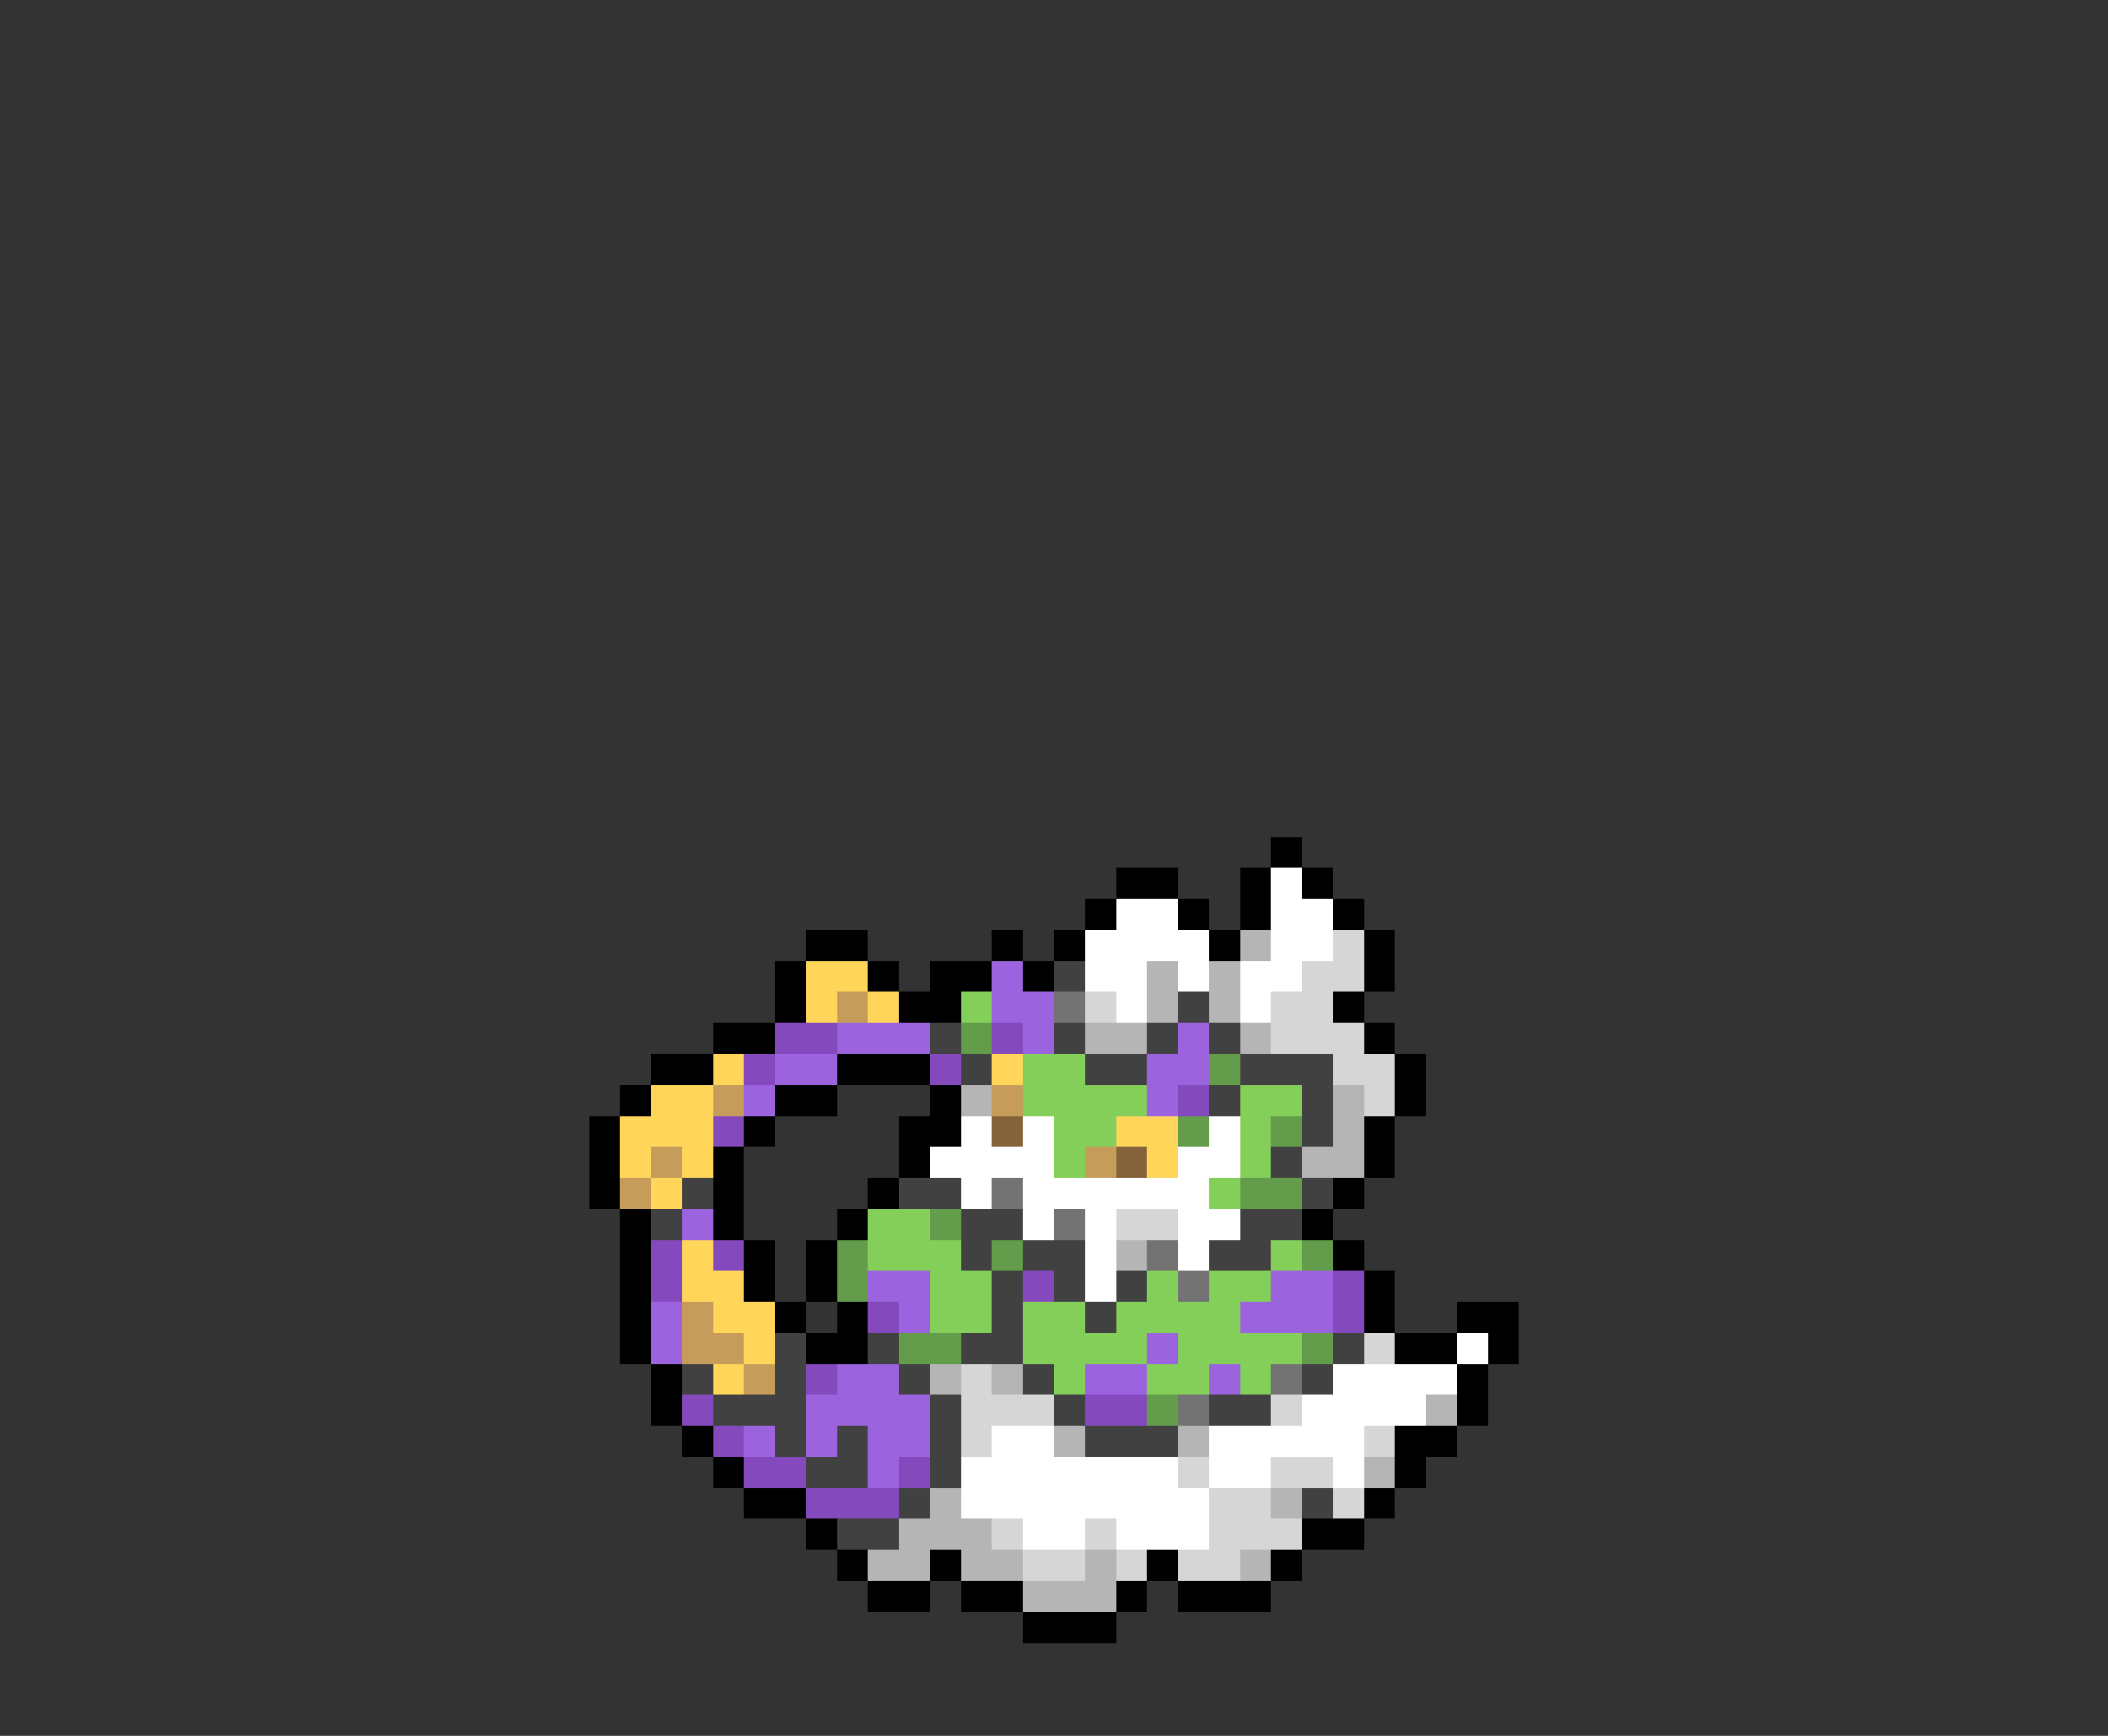 <svg xmlns="http://www.w3.org/2000/svg" viewBox="0 -0.5 68 56" shape-rendering="crispEdges">
<rect x="0" y="-0.5" width="68" height="56" fill="#333333" stroke="none"/>
<path stroke="#000000" d="M41 27h1M36 28h2M40 28h1M42 28h1M35 29h1M38 29h1M40 29h1M43 29h1M26 30h2M32 30h1M34 30h1M39 30h1M44 30h1M25 31h1M28 31h1M30 31h2M33 31h1M44 31h1M25 32h1M29 32h2M43 32h1M23 33h2M44 33h1M21 34h2M27 34h3M45 34h1M20 35h1M25 35h2M30 35h1M45 35h1M19 36h1M24 36h1M29 36h2M44 36h1M19 37h1M23 37h1M29 37h1M44 37h1M19 38h1M23 38h1M28 38h1M43 38h1M20 39h1M23 39h1M27 39h1M42 39h1M20 40h1M24 40h1M26 40h1M43 40h1M20 41h1M24 41h1M26 41h1M44 41h1M20 42h1M25 42h1M27 42h1M44 42h1M47 42h2M20 43h1M26 43h2M45 43h2M48 43h1M21 44h1M47 44h1M21 45h1M47 45h1M22 46h1M45 46h2M23 47h1M45 47h1M24 48h2M44 48h1M26 49h1M42 49h2M27 50h1M30 50h1M37 50h1M41 50h1M28 51h2M31 51h2M36 51h1M38 51h3M33 52h3" />
<path stroke="#ffffff" d="M41 28h1M36 29h2M41 29h2M35 30h4M41 30h2M35 31h2M38 31h1M40 31h2M36 32h1M40 32h1M31 36h1M33 36h1M39 36h1M30 37h4M38 37h2M31 38h1M33 38h6M33 39h1M35 39h1M38 39h2M35 40h1M38 40h1M35 41h1M47 43h1M43 44h4M42 45h4M32 46h2M39 46h5M31 47h7M39 47h2M43 47h1M31 48h8M33 49h2M36 49h3" />
<path stroke="#b5b5b5" d="M40 30h1M37 31h1M39 31h1M37 32h1M39 32h1M35 33h2M40 33h1M31 35h1M43 35h1M43 36h1M42 37h2M36 40h1M30 44h1M32 44h1M46 45h1M34 46h1M38 46h1M44 47h1M30 48h1M41 48h1M29 49h3M28 50h2M31 50h2M35 50h1M40 50h1M33 51h3" />
<path stroke="#d6d6d6" d="M43 30h1M42 31h2M35 32h1M41 32h2M41 33h3M43 34h2M44 35h1M36 39h2M44 43h1M31 44h1M31 45h3M41 45h1M31 46h1M44 46h1M38 47h1M41 47h2M39 48h2M43 48h1M32 49h1M35 49h1M39 49h3M33 50h2M36 50h1M38 50h2" />
<path stroke="#ffd65a" d="M26 31h2M26 32h1M28 32h1M23 34h1M32 34h1M21 35h2M20 36h3M36 36h2M20 37h1M22 37h1M37 37h1M21 38h1M22 40h1M22 41h2M23 42h2M24 43h1M23 44h1" />
<path stroke="#9c63de" d="M32 31h1M32 32h2M27 33h3M33 33h1M38 33h1M25 34h2M37 34h2M24 35h1M37 35h1M22 39h1M28 41h2M41 41h2M21 42h1M29 42h1M40 42h3M21 43h1M37 43h1M27 44h2M35 44h2M39 44h1M26 45h4M24 46h1M26 46h1M28 46h2M28 47h1" />
<path stroke="#414141" d="M34 31h1M38 32h1M30 33h1M34 33h1M37 33h1M39 33h1M31 34h1M35 34h2M40 34h3M39 35h1M42 35h1M42 36h1M41 37h1M22 38h1M29 38h2M42 38h1M21 39h1M31 39h2M40 39h2M31 40h1M33 40h2M39 40h2M32 41h1M34 41h1M36 41h1M32 42h1M35 42h1M25 43h1M28 43h1M31 43h2M43 43h1M22 44h1M25 44h1M29 44h1M33 44h1M42 44h1M23 45h3M30 45h1M34 45h1M39 45h2M25 46h1M27 46h1M30 46h1M35 46h3M26 47h2M30 47h1M29 48h1M42 48h1M27 49h2" />
<path stroke="#c59c5a" d="M27 32h1M23 35h1M32 35h1M21 37h1M35 37h1M20 38h1M22 42h1M22 43h2M24 44h1" />
<path stroke="#84ce5a" d="M31 32h1M33 34h2M33 35h4M40 35h2M34 36h2M40 36h1M34 37h1M40 37h1M39 38h1M28 39h2M28 40h3M41 40h1M30 41h2M37 41h1M39 41h2M30 42h2M33 42h2M36 42h4M33 43h4M38 43h4M34 44h1M37 44h2M40 44h1" />
<path stroke="#737373" d="M34 32h1M32 38h1M34 39h1M37 40h1M38 41h1M41 44h1M38 45h1" />
<path stroke="#844abd" d="M25 33h2M32 33h1M24 34h1M30 34h1M38 35h1M23 36h1M21 40h1M23 40h1M21 41h1M33 41h1M43 41h1M28 42h1M43 42h1M26 44h1M22 45h1M35 45h2M23 46h1M24 47h2M29 47h1M26 48h3" />
<path stroke="#639c4a" d="M31 33h1M39 34h1M38 36h1M41 36h1M40 38h2M30 39h1M27 40h1M32 40h1M42 40h1M27 41h1M29 43h2M42 43h1M37 45h1" />
<path stroke="#84633a" d="M32 36h1M36 37h1" />
</svg>